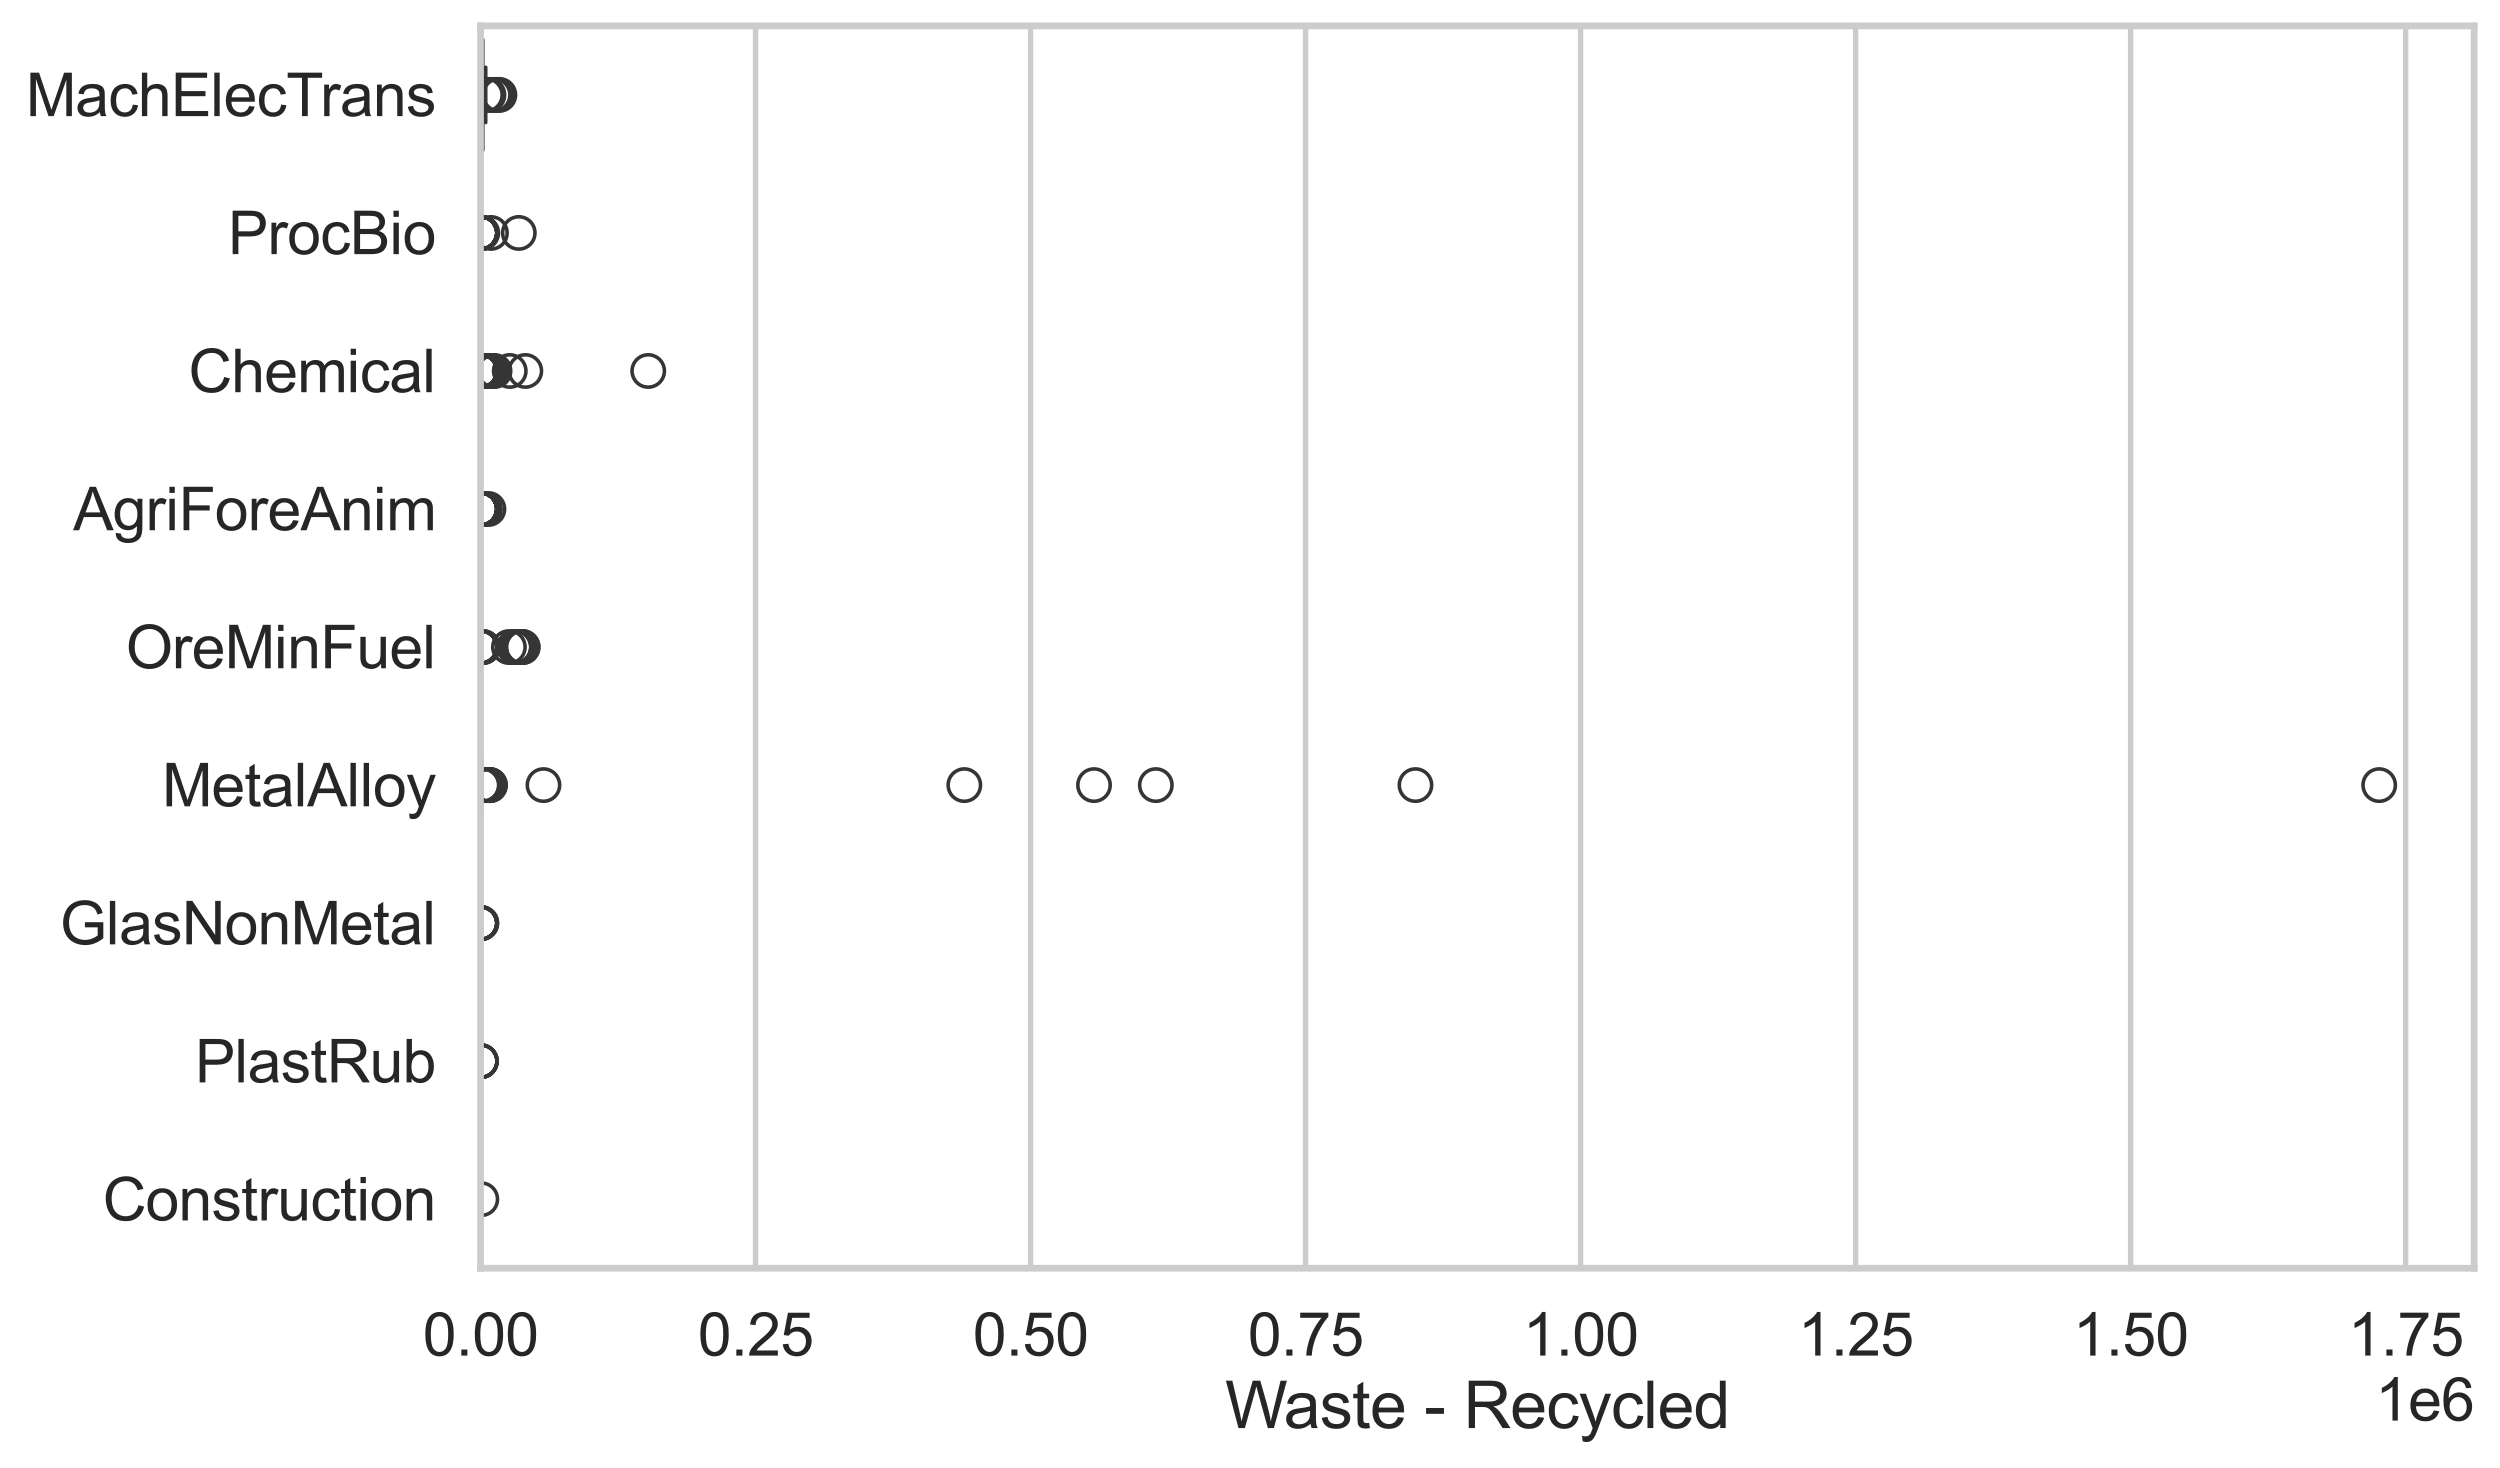 <?xml version="1.0" encoding="utf-8" standalone="no"?>
<!DOCTYPE svg PUBLIC "-//W3C//DTD SVG 1.1//EN"
  "http://www.w3.org/Graphics/SVG/1.1/DTD/svg11.dtd">
<svg xmlns:xlink="http://www.w3.org/1999/xlink" width="695.577pt" height="408.322pt" viewBox="0 0 695.577 408.322" xmlns="http://www.w3.org/2000/svg" version="1.1">
 <defs>
  <style type="text/css">*{stroke-linejoin: round; stroke-linecap: butt}</style>
 </defs>
 <g id="figure_1">
  <g id="patch_1">
   <path d="M 0 408.322 
L 695.577 408.322 
L 695.577 0 
L 0 0 
z
" style="fill: #ffffff"/>
  </g>
  <g id="axes_1">
   <g id="patch_2">
    <path d="M 133.697 352.86 
L 688.377 352.86 
L 688.377 7.2 
L 133.697 7.2 
z
" style="fill: #ffffff"/>
   </g>
   <g id="matplotlib.axis_1">
    <g id="xtick_1">
     <g id="line2d_1">
      <path d="M 133.697 352.86 
L 133.697 7.2 
" clip-path="url(#ped3e53628a)" style="fill: none; stroke: #cccccc; stroke-width: 1.5; stroke-linecap: round"/>
     </g>
     <g id="text_1">
      <!-- 0.00 -->
      <g style="fill: #262626" transform="translate(117.642 377.17) scale(0.165 -0.165)">
       <defs>
        <path id="ArialMT-30" d="M 266 2259 
Q 266 3072 433 3567 
Q 600 4063 929 4331 
Q 1259 4600 1759 4600 
Q 2128 4600 2406 4451 
Q 2684 4303 2865 4023 
Q 3047 3744 3150 3342 
Q 3253 2941 3253 2259 
Q 3253 1453 3087 958 
Q 2922 463 2592 192 
Q 2263 -78 1759 -78 
Q 1097 -78 719 397 
Q 266 969 266 2259 
z
M 844 2259 
Q 844 1131 1108 757 
Q 1372 384 1759 384 
Q 2147 384 2411 759 
Q 2675 1134 2675 2259 
Q 2675 3391 2411 3762 
Q 2147 4134 1753 4134 
Q 1366 4134 1134 3806 
Q 844 3388 844 2259 
z
" transform="scale(0.016)"/>
        <path id="ArialMT-2e" d="M 581 0 
L 581 641 
L 1222 641 
L 1222 0 
L 581 0 
z
" transform="scale(0.016)"/>
       </defs>
       <use xlink:href="#ArialMT-30"/>
       <use xlink:href="#ArialMT-2e" transform="translate(55.615 0)"/>
       <use xlink:href="#ArialMT-30" transform="translate(83.398 0)"/>
       <use xlink:href="#ArialMT-30" transform="translate(139.014 0)"/>
      </g>
     </g>
    </g>
    <g id="xtick_2">
     <g id="line2d_2">
      <path d="M 210.215 352.86 
L 210.215 7.2 
" clip-path="url(#ped3e53628a)" style="fill: none; stroke: #cccccc; stroke-width: 1.5; stroke-linecap: round"/>
     </g>
     <g id="text_2">
      <!-- 0.25 -->
      <g style="fill: #262626" transform="translate(194.16 377.17) scale(0.165 -0.165)">
       <defs>
        <path id="ArialMT-32" d="M 3222 541 
L 3222 0 
L 194 0 
Q 188 203 259 391 
Q 375 700 629 1000 
Q 884 1300 1366 1694 
Q 2113 2306 2375 2664 
Q 2638 3022 2638 3341 
Q 2638 3675 2398 3904 
Q 2159 4134 1775 4134 
Q 1369 4134 1125 3890 
Q 881 3647 878 3216 
L 300 3275 
Q 359 3922 746 4261 
Q 1134 4600 1788 4600 
Q 2447 4600 2831 4234 
Q 3216 3869 3216 3328 
Q 3216 3053 3103 2787 
Q 2991 2522 2730 2228 
Q 2469 1934 1863 1422 
Q 1356 997 1212 845 
Q 1069 694 975 541 
L 3222 541 
z
" transform="scale(0.016)"/>
        <path id="ArialMT-35" d="M 266 1200 
L 856 1250 
Q 922 819 1161 601 
Q 1400 384 1738 384 
Q 2144 384 2425 690 
Q 2706 997 2706 1503 
Q 2706 1984 2436 2262 
Q 2166 2541 1728 2541 
Q 1456 2541 1237 2417 
Q 1019 2294 894 2097 
L 366 2166 
L 809 4519 
L 3088 4519 
L 3088 3981 
L 1259 3981 
L 1013 2750 
Q 1425 3038 1878 3038 
Q 2478 3038 2890 2622 
Q 3303 2206 3303 1553 
Q 3303 931 2941 478 
Q 2500 -78 1738 -78 
Q 1113 -78 717 272 
Q 322 622 266 1200 
z
" transform="scale(0.016)"/>
       </defs>
       <use xlink:href="#ArialMT-30"/>
       <use xlink:href="#ArialMT-2e" transform="translate(55.615 0)"/>
       <use xlink:href="#ArialMT-32" transform="translate(83.398 0)"/>
       <use xlink:href="#ArialMT-35" transform="translate(139.014 0)"/>
      </g>
     </g>
    </g>
    <g id="xtick_3">
     <g id="line2d_3">
      <path d="M 286.733 352.86 
L 286.733 7.2 
" clip-path="url(#ped3e53628a)" style="fill: none; stroke: #cccccc; stroke-width: 1.5; stroke-linecap: round"/>
     </g>
     <g id="text_3">
      <!-- 0.50 -->
      <g style="fill: #262626" transform="translate(270.678 377.17) scale(0.165 -0.165)">
       <use xlink:href="#ArialMT-30"/>
       <use xlink:href="#ArialMT-2e" transform="translate(55.615 0)"/>
       <use xlink:href="#ArialMT-35" transform="translate(83.398 0)"/>
       <use xlink:href="#ArialMT-30" transform="translate(139.014 0)"/>
      </g>
     </g>
    </g>
    <g id="xtick_4">
     <g id="line2d_4">
      <path d="M 363.251 352.86 
L 363.251 7.2 
" clip-path="url(#ped3e53628a)" style="fill: none; stroke: #cccccc; stroke-width: 1.5; stroke-linecap: round"/>
     </g>
     <g id="text_4">
      <!-- 0.75 -->
      <g style="fill: #262626" transform="translate(347.195 377.17) scale(0.165 -0.165)">
       <defs>
        <path id="ArialMT-37" d="M 303 3981 
L 303 4522 
L 3269 4522 
L 3269 4084 
Q 2831 3619 2401 2847 
Q 1972 2075 1738 1259 
Q 1569 684 1522 0 
L 944 0 
Q 953 541 1156 1306 
Q 1359 2072 1739 2783 
Q 2119 3494 2547 3981 
L 303 3981 
z
" transform="scale(0.016)"/>
       </defs>
       <use xlink:href="#ArialMT-30"/>
       <use xlink:href="#ArialMT-2e" transform="translate(55.615 0)"/>
       <use xlink:href="#ArialMT-37" transform="translate(83.398 0)"/>
       <use xlink:href="#ArialMT-35" transform="translate(139.014 0)"/>
      </g>
     </g>
    </g>
    <g id="xtick_5">
     <g id="line2d_5">
      <path d="M 439.769 352.86 
L 439.769 7.2 
" clip-path="url(#ped3e53628a)" style="fill: none; stroke: #cccccc; stroke-width: 1.5; stroke-linecap: round"/>
     </g>
     <g id="text_5">
      <!-- 1.00 -->
      <g style="fill: #262626" transform="translate(423.713 377.17) scale(0.165 -0.165)">
       <defs>
        <path id="ArialMT-31" d="M 2384 0 
L 1822 0 
L 1822 3584 
Q 1619 3391 1289 3197 
Q 959 3003 697 2906 
L 697 3450 
Q 1169 3672 1522 3987 
Q 1875 4303 2022 4600 
L 2384 4600 
L 2384 0 
z
" transform="scale(0.016)"/>
       </defs>
       <use xlink:href="#ArialMT-31"/>
       <use xlink:href="#ArialMT-2e" transform="translate(55.615 0)"/>
       <use xlink:href="#ArialMT-30" transform="translate(83.398 0)"/>
       <use xlink:href="#ArialMT-30" transform="translate(139.014 0)"/>
      </g>
     </g>
    </g>
    <g id="xtick_6">
     <g id="line2d_6">
      <path d="M 516.287 352.86 
L 516.287 7.2 
" clip-path="url(#ped3e53628a)" style="fill: none; stroke: #cccccc; stroke-width: 1.5; stroke-linecap: round"/>
     </g>
     <g id="text_6">
      <!-- 1.25 -->
      <g style="fill: #262626" transform="translate(500.231 377.17) scale(0.165 -0.165)">
       <use xlink:href="#ArialMT-31"/>
       <use xlink:href="#ArialMT-2e" transform="translate(55.615 0)"/>
       <use xlink:href="#ArialMT-32" transform="translate(83.398 0)"/>
       <use xlink:href="#ArialMT-35" transform="translate(139.014 0)"/>
      </g>
     </g>
    </g>
    <g id="xtick_7">
     <g id="line2d_7">
      <path d="M 592.804 352.86 
L 592.804 7.2 
" clip-path="url(#ped3e53628a)" style="fill: none; stroke: #cccccc; stroke-width: 1.5; stroke-linecap: round"/>
     </g>
     <g id="text_7">
      <!-- 1.50 -->
      <g style="fill: #262626" transform="translate(576.749 377.17) scale(0.165 -0.165)">
       <use xlink:href="#ArialMT-31"/>
       <use xlink:href="#ArialMT-2e" transform="translate(55.615 0)"/>
       <use xlink:href="#ArialMT-35" transform="translate(83.398 0)"/>
       <use xlink:href="#ArialMT-30" transform="translate(139.014 0)"/>
      </g>
     </g>
    </g>
    <g id="xtick_8">
     <g id="line2d_8">
      <path d="M 669.322 352.86 
L 669.322 7.2 
" clip-path="url(#ped3e53628a)" style="fill: none; stroke: #cccccc; stroke-width: 1.5; stroke-linecap: round"/>
     </g>
     <g id="text_8">
      <!-- 1.75 -->
      <g style="fill: #262626" transform="translate(653.267 377.17) scale(0.165 -0.165)">
       <use xlink:href="#ArialMT-31"/>
       <use xlink:href="#ArialMT-2e" transform="translate(55.615 0)"/>
       <use xlink:href="#ArialMT-37" transform="translate(83.398 0)"/>
       <use xlink:href="#ArialMT-35" transform="translate(139.014 0)"/>
      </g>
     </g>
    </g>
    <g id="text_9">
     <!-- Waste - Recycled -->
     <g style="fill: #262626" transform="translate(340.858 397.334) scale(0.18 -0.18)">
      <defs>
       <path id="ArialMT-57" d="M 1294 0 
L 78 4581 
L 700 4581 
L 1397 1578 
Q 1509 1106 1591 641 
Q 1766 1375 1797 1488 
L 2669 4581 
L 3400 4581 
L 4056 2263 
Q 4303 1400 4413 641 
Q 4500 1075 4641 1638 
L 5359 4581 
L 5969 4581 
L 4713 0 
L 4128 0 
L 3163 3491 
Q 3041 3928 3019 4028 
Q 2947 3713 2884 3491 
L 1913 0 
L 1294 0 
z
" transform="scale(0.016)"/>
       <path id="ArialMT-61" d="M 2588 409 
Q 2275 144 1986 34 
Q 1697 -75 1366 -75 
Q 819 -75 525 192 
Q 231 459 231 875 
Q 231 1119 342 1320 
Q 453 1522 633 1644 
Q 813 1766 1038 1828 
Q 1203 1872 1538 1913 
Q 2219 1994 2541 2106 
Q 2544 2222 2544 2253 
Q 2544 2597 2384 2738 
Q 2169 2928 1744 2928 
Q 1347 2928 1158 2789 
Q 969 2650 878 2297 
L 328 2372 
Q 403 2725 575 2942 
Q 747 3159 1072 3276 
Q 1397 3394 1825 3394 
Q 2250 3394 2515 3294 
Q 2781 3194 2906 3042 
Q 3031 2891 3081 2659 
Q 3109 2516 3109 2141 
L 3109 1391 
Q 3109 606 3145 398 
Q 3181 191 3288 0 
L 2700 0 
Q 2613 175 2588 409 
z
M 2541 1666 
Q 2234 1541 1622 1453 
Q 1275 1403 1131 1340 
Q 988 1278 909 1158 
Q 831 1038 831 891 
Q 831 666 1001 516 
Q 1172 366 1500 366 
Q 1825 366 2078 508 
Q 2331 650 2450 897 
Q 2541 1088 2541 1459 
L 2541 1666 
z
" transform="scale(0.016)"/>
       <path id="ArialMT-73" d="M 197 991 
L 753 1078 
Q 800 744 1014 566 
Q 1228 388 1613 388 
Q 2000 388 2187 545 
Q 2375 703 2375 916 
Q 2375 1106 2209 1216 
Q 2094 1291 1634 1406 
Q 1016 1563 777 1677 
Q 538 1791 414 1992 
Q 291 2194 291 2438 
Q 291 2659 392 2848 
Q 494 3038 669 3163 
Q 800 3259 1026 3326 
Q 1253 3394 1513 3394 
Q 1903 3394 2198 3281 
Q 2494 3169 2634 2976 
Q 2775 2784 2828 2463 
L 2278 2388 
Q 2241 2644 2061 2787 
Q 1881 2931 1553 2931 
Q 1166 2931 1000 2803 
Q 834 2675 834 2503 
Q 834 2394 903 2306 
Q 972 2216 1119 2156 
Q 1203 2125 1616 2013 
Q 2213 1853 2448 1751 
Q 2684 1650 2818 1456 
Q 2953 1263 2953 975 
Q 2953 694 2789 445 
Q 2625 197 2315 61 
Q 2006 -75 1616 -75 
Q 969 -75 630 194 
Q 291 463 197 991 
z
" transform="scale(0.016)"/>
       <path id="ArialMT-74" d="M 1650 503 
L 1731 6 
Q 1494 -44 1306 -44 
Q 1000 -44 831 53 
Q 663 150 594 308 
Q 525 466 525 972 
L 525 2881 
L 113 2881 
L 113 3319 
L 525 3319 
L 525 4141 
L 1084 4478 
L 1084 3319 
L 1650 3319 
L 1650 2881 
L 1084 2881 
L 1084 941 
Q 1084 700 1114 631 
Q 1144 563 1211 522 
Q 1278 481 1403 481 
Q 1497 481 1650 503 
z
" transform="scale(0.016)"/>
       <path id="ArialMT-65" d="M 2694 1069 
L 3275 997 
Q 3138 488 2766 206 
Q 2394 -75 1816 -75 
Q 1088 -75 661 373 
Q 234 822 234 1631 
Q 234 2469 665 2931 
Q 1097 3394 1784 3394 
Q 2450 3394 2872 2941 
Q 3294 2488 3294 1666 
Q 3294 1616 3291 1516 
L 816 1516 
Q 847 969 1125 678 
Q 1403 388 1819 388 
Q 2128 388 2347 550 
Q 2566 713 2694 1069 
z
M 847 1978 
L 2700 1978 
Q 2663 2397 2488 2606 
Q 2219 2931 1791 2931 
Q 1403 2931 1139 2672 
Q 875 2413 847 1978 
z
" transform="scale(0.016)"/>
       <path id="ArialMT-20" transform="scale(0.016)"/>
       <path id="ArialMT-2d" d="M 203 1375 
L 203 1941 
L 1931 1941 
L 1931 1375 
L 203 1375 
z
" transform="scale(0.016)"/>
       <path id="ArialMT-52" d="M 503 0 
L 503 4581 
L 2534 4581 
Q 3147 4581 3465 4457 
Q 3784 4334 3975 4021 
Q 4166 3709 4166 3331 
Q 4166 2844 3850 2509 
Q 3534 2175 2875 2084 
Q 3116 1969 3241 1856 
Q 3506 1613 3744 1247 
L 4541 0 
L 3778 0 
L 3172 953 
Q 2906 1366 2734 1584 
Q 2563 1803 2427 1890 
Q 2291 1978 2150 2013 
Q 2047 2034 1813 2034 
L 1109 2034 
L 1109 0 
L 503 0 
z
M 1109 2559 
L 2413 2559 
Q 2828 2559 3062 2645 
Q 3297 2731 3419 2920 
Q 3541 3109 3541 3331 
Q 3541 3656 3305 3865 
Q 3069 4075 2559 4075 
L 1109 4075 
L 1109 2559 
z
" transform="scale(0.016)"/>
       <path id="ArialMT-63" d="M 2588 1216 
L 3141 1144 
Q 3050 572 2676 248 
Q 2303 -75 1759 -75 
Q 1078 -75 664 370 
Q 250 816 250 1647 
Q 250 2184 428 2587 
Q 606 2991 970 3192 
Q 1334 3394 1763 3394 
Q 2303 3394 2647 3120 
Q 2991 2847 3088 2344 
L 2541 2259 
Q 2463 2594 2264 2762 
Q 2066 2931 1784 2931 
Q 1359 2931 1093 2626 
Q 828 2322 828 1663 
Q 828 994 1084 691 
Q 1341 388 1753 388 
Q 2084 388 2306 591 
Q 2528 794 2588 1216 
z
" transform="scale(0.016)"/>
       <path id="ArialMT-79" d="M 397 -1278 
L 334 -750 
Q 519 -800 656 -800 
Q 844 -800 956 -737 
Q 1069 -675 1141 -563 
Q 1194 -478 1313 -144 
Q 1328 -97 1363 -6 
L 103 3319 
L 709 3319 
L 1400 1397 
Q 1534 1031 1641 628 
Q 1738 1016 1872 1384 
L 2581 3319 
L 3144 3319 
L 1881 -56 
Q 1678 -603 1566 -809 
Q 1416 -1088 1222 -1217 
Q 1028 -1347 759 -1347 
Q 597 -1347 397 -1278 
z
" transform="scale(0.016)"/>
       <path id="ArialMT-6c" d="M 409 0 
L 409 4581 
L 972 4581 
L 972 0 
L 409 0 
z
" transform="scale(0.016)"/>
       <path id="ArialMT-64" d="M 2575 0 
L 2575 419 
Q 2259 -75 1647 -75 
Q 1250 -75 917 144 
Q 584 363 401 755 
Q 219 1147 219 1656 
Q 219 2153 384 2558 
Q 550 2963 881 3178 
Q 1213 3394 1622 3394 
Q 1922 3394 2156 3267 
Q 2391 3141 2538 2938 
L 2538 4581 
L 3097 4581 
L 3097 0 
L 2575 0 
z
M 797 1656 
Q 797 1019 1065 703 
Q 1334 388 1700 388 
Q 2069 388 2326 689 
Q 2584 991 2584 1609 
Q 2584 2291 2321 2609 
Q 2059 2928 1675 2928 
Q 1300 2928 1048 2622 
Q 797 2316 797 1656 
z
" transform="scale(0.016)"/>
      </defs>
      <use xlink:href="#ArialMT-57"/>
      <use xlink:href="#ArialMT-61" transform="translate(90.635 0)"/>
      <use xlink:href="#ArialMT-73" transform="translate(146.25 0)"/>
      <use xlink:href="#ArialMT-74" transform="translate(196.25 0)"/>
      <use xlink:href="#ArialMT-65" transform="translate(224.033 0)"/>
      <use xlink:href="#ArialMT-20" transform="translate(279.648 0)"/>
      <use xlink:href="#ArialMT-2d" transform="translate(307.432 0)"/>
      <use xlink:href="#ArialMT-20" transform="translate(340.732 0)"/>
      <use xlink:href="#ArialMT-52" transform="translate(368.516 0)"/>
      <use xlink:href="#ArialMT-65" transform="translate(440.732 0)"/>
      <use xlink:href="#ArialMT-63" transform="translate(496.348 0)"/>
      <use xlink:href="#ArialMT-79" transform="translate(546.348 0)"/>
      <use xlink:href="#ArialMT-63" transform="translate(596.348 0)"/>
      <use xlink:href="#ArialMT-6c" transform="translate(646.348 0)"/>
      <use xlink:href="#ArialMT-65" transform="translate(668.564 0)"/>
      <use xlink:href="#ArialMT-64" transform="translate(724.18 0)"/>
     </g>
    </g>
    <g id="text_10">
     <!-- 1e6 -->
     <g style="fill: #262626" transform="translate(660.85 395.26) scale(0.165 -0.165)">
      <defs>
       <path id="ArialMT-36" d="M 3184 3459 
L 2625 3416 
Q 2550 3747 2413 3897 
Q 2184 4138 1850 4138 
Q 1581 4138 1378 3988 
Q 1113 3794 959 3422 
Q 806 3050 800 2363 
Q 1003 2672 1297 2822 
Q 1591 2972 1913 2972 
Q 2475 2972 2870 2558 
Q 3266 2144 3266 1488 
Q 3266 1056 3080 686 
Q 2894 316 2569 119 
Q 2244 -78 1831 -78 
Q 1128 -78 684 439 
Q 241 956 241 2144 
Q 241 3472 731 4075 
Q 1159 4600 1884 4600 
Q 2425 4600 2770 4297 
Q 3116 3994 3184 3459 
z
M 888 1484 
Q 888 1194 1011 928 
Q 1134 663 1356 523 
Q 1578 384 1822 384 
Q 2178 384 2434 671 
Q 2691 959 2691 1453 
Q 2691 1928 2437 2201 
Q 2184 2475 1800 2475 
Q 1419 2475 1153 2201 
Q 888 1928 888 1484 
z
" transform="scale(0.016)"/>
      </defs>
      <use xlink:href="#ArialMT-31"/>
      <use xlink:href="#ArialMT-65" transform="translate(55.615 0)"/>
      <use xlink:href="#ArialMT-36" transform="translate(111.23 0)"/>
     </g>
    </g>
   </g>
   <g id="matplotlib.axis_2">
    <g id="ytick_1">
     <g id="text_11">
      <!-- MachElecTrans -->
      <g style="fill: #262626" transform="translate(7.2 32.309) scale(0.165 -0.165)">
       <defs>
        <path id="ArialMT-4d" d="M 475 0 
L 475 4581 
L 1388 4581 
L 2472 1338 
Q 2622 884 2691 659 
Q 2769 909 2934 1394 
L 4031 4581 
L 4847 4581 
L 4847 0 
L 4263 0 
L 4263 3834 
L 2931 0 
L 2384 0 
L 1059 3900 
L 1059 0 
L 475 0 
z
" transform="scale(0.016)"/>
        <path id="ArialMT-68" d="M 422 0 
L 422 4581 
L 984 4581 
L 984 2938 
Q 1378 3394 1978 3394 
Q 2347 3394 2619 3248 
Q 2891 3103 3008 2847 
Q 3125 2591 3125 2103 
L 3125 0 
L 2563 0 
L 2563 2103 
Q 2563 2525 2380 2717 
Q 2197 2909 1863 2909 
Q 1613 2909 1392 2779 
Q 1172 2650 1078 2428 
Q 984 2206 984 1816 
L 984 0 
L 422 0 
z
" transform="scale(0.016)"/>
        <path id="ArialMT-45" d="M 506 0 
L 506 4581 
L 3819 4581 
L 3819 4041 
L 1113 4041 
L 1113 2638 
L 3647 2638 
L 3647 2100 
L 1113 2100 
L 1113 541 
L 3925 541 
L 3925 0 
L 506 0 
z
" transform="scale(0.016)"/>
        <path id="ArialMT-54" d="M 1659 0 
L 1659 4041 
L 150 4041 
L 150 4581 
L 3781 4581 
L 3781 4041 
L 2266 4041 
L 2266 0 
L 1659 0 
z
" transform="scale(0.016)"/>
        <path id="ArialMT-72" d="M 416 0 
L 416 3319 
L 922 3319 
L 922 2816 
Q 1116 3169 1280 3281 
Q 1444 3394 1641 3394 
Q 1925 3394 2219 3213 
L 2025 2691 
Q 1819 2813 1613 2813 
Q 1428 2813 1281 2702 
Q 1134 2591 1072 2394 
Q 978 2094 978 1738 
L 978 0 
L 416 0 
z
" transform="scale(0.016)"/>
        <path id="ArialMT-6e" d="M 422 0 
L 422 3319 
L 928 3319 
L 928 2847 
Q 1294 3394 1984 3394 
Q 2284 3394 2536 3286 
Q 2788 3178 2913 3003 
Q 3038 2828 3088 2588 
Q 3119 2431 3119 2041 
L 3119 0 
L 2556 0 
L 2556 2019 
Q 2556 2363 2490 2533 
Q 2425 2703 2258 2804 
Q 2091 2906 1866 2906 
Q 1506 2906 1245 2678 
Q 984 2450 984 1813 
L 984 0 
L 422 0 
z
" transform="scale(0.016)"/>
       </defs>
       <use xlink:href="#ArialMT-4d"/>
       <use xlink:href="#ArialMT-61" transform="translate(83.301 0)"/>
       <use xlink:href="#ArialMT-63" transform="translate(138.916 0)"/>
       <use xlink:href="#ArialMT-68" transform="translate(188.916 0)"/>
       <use xlink:href="#ArialMT-45" transform="translate(244.531 0)"/>
       <use xlink:href="#ArialMT-6c" transform="translate(311.23 0)"/>
       <use xlink:href="#ArialMT-65" transform="translate(333.447 0)"/>
       <use xlink:href="#ArialMT-63" transform="translate(389.062 0)"/>
       <use xlink:href="#ArialMT-54" transform="translate(439.062 0)"/>
       <use xlink:href="#ArialMT-72" transform="translate(496.396 0)"/>
       <use xlink:href="#ArialMT-61" transform="translate(529.697 0)"/>
       <use xlink:href="#ArialMT-6e" transform="translate(585.312 0)"/>
       <use xlink:href="#ArialMT-73" transform="translate(640.928 0)"/>
      </g>
     </g>
    </g>
    <g id="ytick_2">
     <g id="text_12">
      <!-- ProcBio -->
      <g style="fill: #262626" transform="translate(63.424 70.715) scale(0.165 -0.165)">
       <defs>
        <path id="ArialMT-50" d="M 494 0 
L 494 4581 
L 2222 4581 
Q 2678 4581 2919 4538 
Q 3256 4481 3484 4323 
Q 3713 4166 3852 3881 
Q 3991 3597 3991 3256 
Q 3991 2672 3619 2267 
Q 3247 1863 2275 1863 
L 1100 1863 
L 1100 0 
L 494 0 
z
M 1100 2403 
L 2284 2403 
Q 2872 2403 3119 2622 
Q 3366 2841 3366 3238 
Q 3366 3525 3220 3729 
Q 3075 3934 2838 4000 
Q 2684 4041 2272 4041 
L 1100 4041 
L 1100 2403 
z
" transform="scale(0.016)"/>
        <path id="ArialMT-6f" d="M 213 1659 
Q 213 2581 725 3025 
Q 1153 3394 1769 3394 
Q 2453 3394 2887 2945 
Q 3322 2497 3322 1706 
Q 3322 1066 3130 698 
Q 2938 331 2570 128 
Q 2203 -75 1769 -75 
Q 1072 -75 642 372 
Q 213 819 213 1659 
z
M 791 1659 
Q 791 1022 1069 705 
Q 1347 388 1769 388 
Q 2188 388 2466 706 
Q 2744 1025 2744 1678 
Q 2744 2294 2464 2611 
Q 2184 2928 1769 2928 
Q 1347 2928 1069 2612 
Q 791 2297 791 1659 
z
" transform="scale(0.016)"/>
        <path id="ArialMT-42" d="M 469 0 
L 469 4581 
L 2188 4581 
Q 2713 4581 3030 4442 
Q 3347 4303 3526 4014 
Q 3706 3725 3706 3409 
Q 3706 3116 3547 2856 
Q 3388 2597 3066 2438 
Q 3481 2316 3704 2022 
Q 3928 1728 3928 1328 
Q 3928 1006 3792 729 
Q 3656 453 3456 303 
Q 3256 153 2954 76 
Q 2653 0 2216 0 
L 469 0 
z
M 1075 2656 
L 2066 2656 
Q 2469 2656 2644 2709 
Q 2875 2778 2992 2937 
Q 3109 3097 3109 3338 
Q 3109 3566 3000 3739 
Q 2891 3913 2687 3977 
Q 2484 4041 1991 4041 
L 1075 4041 
L 1075 2656 
z
M 1075 541 
L 2216 541 
Q 2509 541 2628 563 
Q 2838 600 2978 687 
Q 3119 775 3209 942 
Q 3300 1109 3300 1328 
Q 3300 1584 3169 1773 
Q 3038 1963 2805 2039 
Q 2572 2116 2134 2116 
L 1075 2116 
L 1075 541 
z
" transform="scale(0.016)"/>
        <path id="ArialMT-69" d="M 425 3934 
L 425 4581 
L 988 4581 
L 988 3934 
L 425 3934 
z
M 425 0 
L 425 3319 
L 988 3319 
L 988 0 
L 425 0 
z
" transform="scale(0.016)"/>
       </defs>
       <use xlink:href="#ArialMT-50"/>
       <use xlink:href="#ArialMT-72" transform="translate(66.699 0)"/>
       <use xlink:href="#ArialMT-6f" transform="translate(100 0)"/>
       <use xlink:href="#ArialMT-63" transform="translate(155.615 0)"/>
       <use xlink:href="#ArialMT-42" transform="translate(205.615 0)"/>
       <use xlink:href="#ArialMT-69" transform="translate(272.314 0)"/>
       <use xlink:href="#ArialMT-6f" transform="translate(294.531 0)"/>
      </g>
     </g>
    </g>
    <g id="ytick_3">
     <g id="text_13">
      <!-- Chemical -->
      <g style="fill: #262626" transform="translate(52.428 109.122) scale(0.165 -0.165)">
       <defs>
        <path id="ArialMT-43" d="M 3763 1606 
L 4369 1453 
Q 4178 706 3683 314 
Q 3188 -78 2472 -78 
Q 1731 -78 1267 223 
Q 803 525 561 1097 
Q 319 1669 319 2325 
Q 319 3041 592 3573 
Q 866 4106 1370 4382 
Q 1875 4659 2481 4659 
Q 3169 4659 3637 4309 
Q 4106 3959 4291 3325 
L 3694 3184 
Q 3534 3684 3231 3912 
Q 2928 4141 2469 4141 
Q 1941 4141 1586 3887 
Q 1231 3634 1087 3207 
Q 944 2781 944 2328 
Q 944 1744 1114 1308 
Q 1284 872 1643 656 
Q 2003 441 2422 441 
Q 2931 441 3284 734 
Q 3638 1028 3763 1606 
z
" transform="scale(0.016)"/>
        <path id="ArialMT-6d" d="M 422 0 
L 422 3319 
L 925 3319 
L 925 2853 
Q 1081 3097 1340 3245 
Q 1600 3394 1931 3394 
Q 2300 3394 2536 3241 
Q 2772 3088 2869 2813 
Q 3263 3394 3894 3394 
Q 4388 3394 4653 3120 
Q 4919 2847 4919 2278 
L 4919 0 
L 4359 0 
L 4359 2091 
Q 4359 2428 4304 2576 
Q 4250 2725 4106 2815 
Q 3963 2906 3769 2906 
Q 3419 2906 3187 2673 
Q 2956 2441 2956 1928 
L 2956 0 
L 2394 0 
L 2394 2156 
Q 2394 2531 2256 2718 
Q 2119 2906 1806 2906 
Q 1569 2906 1367 2781 
Q 1166 2656 1075 2415 
Q 984 2175 984 1722 
L 984 0 
L 422 0 
z
" transform="scale(0.016)"/>
       </defs>
       <use xlink:href="#ArialMT-43"/>
       <use xlink:href="#ArialMT-68" transform="translate(72.217 0)"/>
       <use xlink:href="#ArialMT-65" transform="translate(127.832 0)"/>
       <use xlink:href="#ArialMT-6d" transform="translate(183.447 0)"/>
       <use xlink:href="#ArialMT-69" transform="translate(266.748 0)"/>
       <use xlink:href="#ArialMT-63" transform="translate(288.965 0)"/>
       <use xlink:href="#ArialMT-61" transform="translate(338.965 0)"/>
       <use xlink:href="#ArialMT-6c" transform="translate(394.58 0)"/>
      </g>
     </g>
    </g>
    <g id="ytick_4">
     <g id="text_14">
      <!-- AgriForeAnim -->
      <g style="fill: #262626" transform="translate(20.341 147.529) scale(0.165 -0.165)">
       <defs>
        <path id="ArialMT-41" d="M -9 0 
L 1750 4581 
L 2403 4581 
L 4278 0 
L 3588 0 
L 3053 1388 
L 1138 1388 
L 634 0 
L -9 0 
z
M 1313 1881 
L 2866 1881 
L 2388 3150 
Q 2169 3728 2063 4100 
Q 1975 3659 1816 3225 
L 1313 1881 
z
" transform="scale(0.016)"/>
        <path id="ArialMT-67" d="M 319 -275 
L 866 -356 
Q 900 -609 1056 -725 
Q 1266 -881 1628 -881 
Q 2019 -881 2231 -725 
Q 2444 -569 2519 -288 
Q 2563 -116 2559 434 
Q 2191 0 1641 0 
Q 956 0 581 494 
Q 206 988 206 1678 
Q 206 2153 378 2554 
Q 550 2956 876 3175 
Q 1203 3394 1644 3394 
Q 2231 3394 2613 2919 
L 2613 3319 
L 3131 3319 
L 3131 450 
Q 3131 -325 2973 -648 
Q 2816 -972 2473 -1159 
Q 2131 -1347 1631 -1347 
Q 1038 -1347 672 -1080 
Q 306 -813 319 -275 
z
M 784 1719 
Q 784 1066 1043 766 
Q 1303 466 1694 466 
Q 2081 466 2343 764 
Q 2606 1063 2606 1700 
Q 2606 2309 2336 2618 
Q 2066 2928 1684 2928 
Q 1309 2928 1046 2623 
Q 784 2319 784 1719 
z
" transform="scale(0.016)"/>
        <path id="ArialMT-46" d="M 525 0 
L 525 4581 
L 3616 4581 
L 3616 4041 
L 1131 4041 
L 1131 2622 
L 3281 2622 
L 3281 2081 
L 1131 2081 
L 1131 0 
L 525 0 
z
" transform="scale(0.016)"/>
       </defs>
       <use xlink:href="#ArialMT-41"/>
       <use xlink:href="#ArialMT-67" transform="translate(66.699 0)"/>
       <use xlink:href="#ArialMT-72" transform="translate(122.314 0)"/>
       <use xlink:href="#ArialMT-69" transform="translate(155.615 0)"/>
       <use xlink:href="#ArialMT-46" transform="translate(177.832 0)"/>
       <use xlink:href="#ArialMT-6f" transform="translate(238.916 0)"/>
       <use xlink:href="#ArialMT-72" transform="translate(294.531 0)"/>
       <use xlink:href="#ArialMT-65" transform="translate(327.832 0)"/>
       <use xlink:href="#ArialMT-41" transform="translate(383.447 0)"/>
       <use xlink:href="#ArialMT-6e" transform="translate(450.146 0)"/>
       <use xlink:href="#ArialMT-69" transform="translate(505.762 0)"/>
       <use xlink:href="#ArialMT-6d" transform="translate(527.979 0)"/>
      </g>
     </g>
    </g>
    <g id="ytick_5">
     <g id="text_15">
      <!-- OreMinFuel -->
      <g style="fill: #262626" transform="translate(35.013 185.935) scale(0.165 -0.165)">
       <defs>
        <path id="ArialMT-4f" d="M 309 2231 
Q 309 3372 921 4017 
Q 1534 4663 2503 4663 
Q 3138 4663 3647 4359 
Q 4156 4056 4423 3514 
Q 4691 2972 4691 2284 
Q 4691 1588 4409 1038 
Q 4128 488 3612 205 
Q 3097 -78 2500 -78 
Q 1853 -78 1343 234 
Q 834 547 571 1087 
Q 309 1628 309 2231 
z
M 934 2222 
Q 934 1394 1379 917 
Q 1825 441 2497 441 
Q 3181 441 3623 922 
Q 4066 1403 4066 2288 
Q 4066 2847 3877 3264 
Q 3688 3681 3323 3911 
Q 2959 4141 2506 4141 
Q 1863 4141 1398 3698 
Q 934 3256 934 2222 
z
" transform="scale(0.016)"/>
        <path id="ArialMT-75" d="M 2597 0 
L 2597 488 
Q 2209 -75 1544 -75 
Q 1250 -75 995 37 
Q 741 150 617 320 
Q 494 491 444 738 
Q 409 903 409 1263 
L 409 3319 
L 972 3319 
L 972 1478 
Q 972 1038 1006 884 
Q 1059 663 1231 536 
Q 1403 409 1656 409 
Q 1909 409 2131 539 
Q 2353 669 2445 892 
Q 2538 1116 2538 1541 
L 2538 3319 
L 3100 3319 
L 3100 0 
L 2597 0 
z
" transform="scale(0.016)"/>
       </defs>
       <use xlink:href="#ArialMT-4f"/>
       <use xlink:href="#ArialMT-72" transform="translate(77.783 0)"/>
       <use xlink:href="#ArialMT-65" transform="translate(111.084 0)"/>
       <use xlink:href="#ArialMT-4d" transform="translate(166.699 0)"/>
       <use xlink:href="#ArialMT-69" transform="translate(250 0)"/>
       <use xlink:href="#ArialMT-6e" transform="translate(272.217 0)"/>
       <use xlink:href="#ArialMT-46" transform="translate(327.832 0)"/>
       <use xlink:href="#ArialMT-75" transform="translate(388.916 0)"/>
       <use xlink:href="#ArialMT-65" transform="translate(444.531 0)"/>
       <use xlink:href="#ArialMT-6c" transform="translate(500.146 0)"/>
      </g>
     </g>
    </g>
    <g id="ytick_6">
     <g id="text_16">
      <!-- MetalAlloy -->
      <g style="fill: #262626" transform="translate(45.088 224.342) scale(0.165 -0.165)">
       <use xlink:href="#ArialMT-4d"/>
       <use xlink:href="#ArialMT-65" transform="translate(83.301 0)"/>
       <use xlink:href="#ArialMT-74" transform="translate(138.916 0)"/>
       <use xlink:href="#ArialMT-61" transform="translate(166.699 0)"/>
       <use xlink:href="#ArialMT-6c" transform="translate(222.314 0)"/>
       <use xlink:href="#ArialMT-41" transform="translate(244.531 0)"/>
       <use xlink:href="#ArialMT-6c" transform="translate(311.23 0)"/>
       <use xlink:href="#ArialMT-6c" transform="translate(333.447 0)"/>
       <use xlink:href="#ArialMT-6f" transform="translate(355.664 0)"/>
       <use xlink:href="#ArialMT-79" transform="translate(411.279 0)"/>
      </g>
     </g>
    </g>
    <g id="ytick_7">
     <g id="text_17">
      <!-- GlasNonMetal -->
      <g style="fill: #262626" transform="translate(16.659 262.749) scale(0.165 -0.165)">
       <defs>
        <path id="ArialMT-47" d="M 2638 1797 
L 2638 2334 
L 4578 2338 
L 4578 638 
Q 4131 281 3656 101 
Q 3181 -78 2681 -78 
Q 2006 -78 1454 211 
Q 903 500 622 1047 
Q 341 1594 341 2269 
Q 341 2938 620 3517 
Q 900 4097 1425 4378 
Q 1950 4659 2634 4659 
Q 3131 4659 3532 4498 
Q 3934 4338 4162 4050 
Q 4391 3763 4509 3300 
L 3963 3150 
Q 3859 3500 3706 3700 
Q 3553 3900 3268 4020 
Q 2984 4141 2638 4141 
Q 2222 4141 1919 4014 
Q 1616 3888 1430 3681 
Q 1244 3475 1141 3228 
Q 966 2803 966 2306 
Q 966 1694 1177 1281 
Q 1388 869 1791 669 
Q 2194 469 2647 469 
Q 3041 469 3416 620 
Q 3791 772 3984 944 
L 3984 1797 
L 2638 1797 
z
" transform="scale(0.016)"/>
        <path id="ArialMT-4e" d="M 488 0 
L 488 4581 
L 1109 4581 
L 3516 984 
L 3516 4581 
L 4097 4581 
L 4097 0 
L 3475 0 
L 1069 3600 
L 1069 0 
L 488 0 
z
" transform="scale(0.016)"/>
       </defs>
       <use xlink:href="#ArialMT-47"/>
       <use xlink:href="#ArialMT-6c" transform="translate(77.783 0)"/>
       <use xlink:href="#ArialMT-61" transform="translate(100 0)"/>
       <use xlink:href="#ArialMT-73" transform="translate(155.615 0)"/>
       <use xlink:href="#ArialMT-4e" transform="translate(205.615 0)"/>
       <use xlink:href="#ArialMT-6f" transform="translate(277.832 0)"/>
       <use xlink:href="#ArialMT-6e" transform="translate(333.447 0)"/>
       <use xlink:href="#ArialMT-4d" transform="translate(389.062 0)"/>
       <use xlink:href="#ArialMT-65" transform="translate(472.363 0)"/>
       <use xlink:href="#ArialMT-74" transform="translate(527.979 0)"/>
       <use xlink:href="#ArialMT-61" transform="translate(555.762 0)"/>
       <use xlink:href="#ArialMT-6c" transform="translate(611.377 0)"/>
      </g>
     </g>
    </g>
    <g id="ytick_8">
     <g id="text_18">
      <!-- PlastRub -->
      <g style="fill: #262626" transform="translate(54.248 301.155) scale(0.165 -0.165)">
       <defs>
        <path id="ArialMT-62" d="M 941 0 
L 419 0 
L 419 4581 
L 981 4581 
L 981 2947 
Q 1338 3394 1891 3394 
Q 2197 3394 2470 3270 
Q 2744 3147 2920 2923 
Q 3097 2700 3197 2384 
Q 3297 2069 3297 1709 
Q 3297 856 2875 390 
Q 2453 -75 1863 -75 
Q 1275 -75 941 416 
L 941 0 
z
M 934 1684 
Q 934 1088 1097 822 
Q 1363 388 1816 388 
Q 2184 388 2453 708 
Q 2722 1028 2722 1663 
Q 2722 2313 2464 2622 
Q 2206 2931 1841 2931 
Q 1472 2931 1203 2611 
Q 934 2291 934 1684 
z
" transform="scale(0.016)"/>
       </defs>
       <use xlink:href="#ArialMT-50"/>
       <use xlink:href="#ArialMT-6c" transform="translate(66.699 0)"/>
       <use xlink:href="#ArialMT-61" transform="translate(88.916 0)"/>
       <use xlink:href="#ArialMT-73" transform="translate(144.531 0)"/>
       <use xlink:href="#ArialMT-74" transform="translate(194.531 0)"/>
       <use xlink:href="#ArialMT-52" transform="translate(222.314 0)"/>
       <use xlink:href="#ArialMT-75" transform="translate(294.531 0)"/>
       <use xlink:href="#ArialMT-62" transform="translate(350.146 0)"/>
      </g>
     </g>
    </g>
    <g id="ytick_9">
     <g id="text_19">
      <!-- Construction -->
      <g style="fill: #262626" transform="translate(28.575 339.562) scale(0.165 -0.165)">
       <use xlink:href="#ArialMT-43"/>
       <use xlink:href="#ArialMT-6f" transform="translate(72.217 0)"/>
       <use xlink:href="#ArialMT-6e" transform="translate(127.832 0)"/>
       <use xlink:href="#ArialMT-73" transform="translate(183.447 0)"/>
       <use xlink:href="#ArialMT-74" transform="translate(233.447 0)"/>
       <use xlink:href="#ArialMT-72" transform="translate(261.23 0)"/>
       <use xlink:href="#ArialMT-75" transform="translate(294.531 0)"/>
       <use xlink:href="#ArialMT-63" transform="translate(350.146 0)"/>
       <use xlink:href="#ArialMT-74" transform="translate(400.146 0)"/>
       <use xlink:href="#ArialMT-69" transform="translate(427.93 0)"/>
       <use xlink:href="#ArialMT-6f" transform="translate(450.146 0)"/>
       <use xlink:href="#ArialMT-6e" transform="translate(505.762 0)"/>
      </g>
     </g>
    </g>
   </g>
   <g id="patch_3">
    <path d="M 133.75 11.041 
L 133.75 41.766 
L 134.331 41.766 
L 134.331 11.041 
L 133.75 11.041 
z
" clip-path="url(#ped3e53628a)" style="fill: #ca74db; stroke: #353535; stroke-linejoin: miter"/>
   </g>
   <g id="line2d_9">
    <path d="M 133.75 26.403 
L 133.698 26.403 
" clip-path="url(#ped3e53628a)" style="fill: none; stroke: #353535"/>
   </g>
   <g id="line2d_10">
    <path d="M 134.331 26.403 
L 135.143 26.403 
" clip-path="url(#ped3e53628a)" style="fill: none; stroke: #353535"/>
   </g>
   <g id="line2d_11">
    <path d="M 133.698 18.722 
L 133.698 34.085 
" clip-path="url(#ped3e53628a)" style="fill: none; stroke: #353535; stroke-linecap: round"/>
   </g>
   <g id="line2d_12">
    <path d="M 135.143 18.722 
L 135.143 34.085 
" clip-path="url(#ped3e53628a)" style="fill: none; stroke: #353535; stroke-linecap: round"/>
   </g>
   <g id="line2d_13">
    <defs>
     <path id="ma7310f08c0" d="M 0 4.5 
C 1.193 4.5 2.338 4.026 3.182 3.182 
C 4.026 2.338 4.5 1.193 4.5 0 
C 4.5 -1.193 4.026 -2.338 3.182 -3.182 
C 2.338 -4.026 1.193 -4.5 0 -4.5 
C -1.193 -4.5 -2.338 -4.026 -3.182 -3.182 
C -4.026 -2.338 -4.5 -1.193 -4.5 0 
C -4.5 1.193 -4.026 2.338 -3.182 3.182 
C -2.338 4.026 -1.193 4.5 0 4.5 
z
" style="stroke: #353535"/>
    </defs>
    <g clip-path="url(#ped3e53628a)">
     <use xlink:href="#ma7310f08c0" x="138.365" y="26.403" style="fill-opacity: 0; stroke: #353535"/>
     <use xlink:href="#ma7310f08c0" x="137.82" y="26.403" style="fill-opacity: 0; stroke: #353535"/>
     <use xlink:href="#ma7310f08c0" x="137.359" y="26.403" style="fill-opacity: 0; stroke: #353535"/>
     <use xlink:href="#ma7310f08c0" x="138.944" y="26.403" style="fill-opacity: 0; stroke: #353535"/>
     <use xlink:href="#ma7310f08c0" x="135.208" y="26.403" style="fill-opacity: 0; stroke: #353535"/>
     <use xlink:href="#ma7310f08c0" x="135.906" y="26.403" style="fill-opacity: 0; stroke: #353535"/>
    </g>
   </g>
   <g id="patch_4">
    <path d="M 133.699 49.447 
L 133.699 80.173 
L 133.707 80.173 
L 133.707 49.447 
L 133.699 49.447 
z
" clip-path="url(#ped3e53628a)" style="fill: #5ca236; stroke: #353535; stroke-linejoin: miter"/>
   </g>
   <g id="line2d_14">
    <path d="M 133.699 64.81 
L 133.697 64.81 
" clip-path="url(#ped3e53628a)" style="fill: none; stroke: #353535"/>
   </g>
   <g id="line2d_15">
    <path d="M 133.707 64.81 
L 133.718 64.81 
" clip-path="url(#ped3e53628a)" style="fill: none; stroke: #353535"/>
   </g>
   <g id="line2d_16">
    <path d="M 133.697 57.129 
L 133.697 72.491 
" clip-path="url(#ped3e53628a)" style="fill: none; stroke: #353535; stroke-linecap: round"/>
   </g>
   <g id="line2d_17">
    <path d="M 133.718 57.129 
L 133.718 72.491 
" clip-path="url(#ped3e53628a)" style="fill: none; stroke: #353535; stroke-linecap: round"/>
   </g>
   <g id="line2d_18">
    <g clip-path="url(#ped3e53628a)">
     <use xlink:href="#ma7310f08c0" x="133.741" y="64.81" style="fill-opacity: 0; stroke: #353535"/>
     <use xlink:href="#ma7310f08c0" x="133.729" y="64.81" style="fill-opacity: 0; stroke: #353535"/>
     <use xlink:href="#ma7310f08c0" x="133.732" y="64.81" style="fill-opacity: 0; stroke: #353535"/>
     <use xlink:href="#ma7310f08c0" x="133.744" y="64.81" style="fill-opacity: 0; stroke: #353535"/>
     <use xlink:href="#ma7310f08c0" x="144.345" y="64.81" style="fill-opacity: 0; stroke: #353535"/>
     <use xlink:href="#ma7310f08c0" x="133.838" y="64.81" style="fill-opacity: 0; stroke: #353535"/>
     <use xlink:href="#ma7310f08c0" x="133.724" y="64.81" style="fill-opacity: 0; stroke: #353535"/>
     <use xlink:href="#ma7310f08c0" x="133.93" y="64.81" style="fill-opacity: 0; stroke: #353535"/>
     <use xlink:href="#ma7310f08c0" x="133.904" y="64.81" style="fill-opacity: 0; stroke: #353535"/>
     <use xlink:href="#ma7310f08c0" x="133.744" y="64.81" style="fill-opacity: 0; stroke: #353535"/>
     <use xlink:href="#ma7310f08c0" x="133.781" y="64.81" style="fill-opacity: 0; stroke: #353535"/>
     <use xlink:href="#ma7310f08c0" x="136.6" y="64.81" style="fill-opacity: 0; stroke: #353535"/>
     <use xlink:href="#ma7310f08c0" x="133.759" y="64.81" style="fill-opacity: 0; stroke: #353535"/>
     <use xlink:href="#ma7310f08c0" x="133.798" y="64.81" style="fill-opacity: 0; stroke: #353535"/>
     <use xlink:href="#ma7310f08c0" x="133.745" y="64.81" style="fill-opacity: 0; stroke: #353535"/>
     <use xlink:href="#ma7310f08c0" x="133.744" y="64.81" style="fill-opacity: 0; stroke: #353535"/>
     <use xlink:href="#ma7310f08c0" x="133.721" y="64.81" style="fill-opacity: 0; stroke: #353535"/>
     <use xlink:href="#ma7310f08c0" x="133.72" y="64.81" style="fill-opacity: 0; stroke: #353535"/>
     <use xlink:href="#ma7310f08c0" x="133.773" y="64.81" style="fill-opacity: 0; stroke: #353535"/>
     <use xlink:href="#ma7310f08c0" x="133.726" y="64.81" style="fill-opacity: 0; stroke: #353535"/>
     <use xlink:href="#ma7310f08c0" x="133.733" y="64.81" style="fill-opacity: 0; stroke: #353535"/>
     <use xlink:href="#ma7310f08c0" x="134.185" y="64.81" style="fill-opacity: 0; stroke: #353535"/>
     <use xlink:href="#ma7310f08c0" x="133.91" y="64.81" style="fill-opacity: 0; stroke: #353535"/>
     <use xlink:href="#ma7310f08c0" x="133.767" y="64.81" style="fill-opacity: 0; stroke: #353535"/>
     <use xlink:href="#ma7310f08c0" x="133.728" y="64.81" style="fill-opacity: 0; stroke: #353535"/>
     <use xlink:href="#ma7310f08c0" x="133.764" y="64.81" style="fill-opacity: 0; stroke: #353535"/>
    </g>
   </g>
   <g id="patch_5">
    <path d="M 133.707 87.854 
L 133.707 118.579 
L 133.735 118.579 
L 133.735 87.854 
L 133.707 87.854 
z
" clip-path="url(#ped3e53628a)" style="fill: #68afd7; stroke: #353535; stroke-linejoin: miter"/>
   </g>
   <g id="line2d_19">
    <path d="M 133.707 103.217 
L 133.697 103.217 
" clip-path="url(#ped3e53628a)" style="fill: none; stroke: #353535"/>
   </g>
   <g id="line2d_20">
    <path d="M 133.735 103.217 
L 133.777 103.217 
" clip-path="url(#ped3e53628a)" style="fill: none; stroke: #353535"/>
   </g>
   <g id="line2d_21">
    <path d="M 133.697 95.535 
L 133.697 110.898 
" clip-path="url(#ped3e53628a)" style="fill: none; stroke: #353535; stroke-linecap: round"/>
   </g>
   <g id="line2d_22">
    <path d="M 133.777 95.535 
L 133.777 110.898 
" clip-path="url(#ped3e53628a)" style="fill: none; stroke: #353535; stroke-linecap: round"/>
   </g>
   <g id="line2d_23">
    <g clip-path="url(#ped3e53628a)">
     <use xlink:href="#ma7310f08c0" x="133.83" y="103.217" style="fill-opacity: 0; stroke: #353535"/>
     <use xlink:href="#ma7310f08c0" x="133.779" y="103.217" style="fill-opacity: 0; stroke: #353535"/>
     <use xlink:href="#ma7310f08c0" x="134.704" y="103.217" style="fill-opacity: 0; stroke: #353535"/>
     <use xlink:href="#ma7310f08c0" x="134.614" y="103.217" style="fill-opacity: 0; stroke: #353535"/>
     <use xlink:href="#ma7310f08c0" x="134.333" y="103.217" style="fill-opacity: 0; stroke: #353535"/>
     <use xlink:href="#ma7310f08c0" x="137.595" y="103.217" style="fill-opacity: 0; stroke: #353535"/>
     <use xlink:href="#ma7310f08c0" x="133.784" y="103.217" style="fill-opacity: 0; stroke: #353535"/>
     <use xlink:href="#ma7310f08c0" x="133.811" y="103.217" style="fill-opacity: 0; stroke: #353535"/>
     <use xlink:href="#ma7310f08c0" x="134.029" y="103.217" style="fill-opacity: 0; stroke: #353535"/>
     <use xlink:href="#ma7310f08c0" x="134.395" y="103.217" style="fill-opacity: 0; stroke: #353535"/>
     <use xlink:href="#ma7310f08c0" x="133.781" y="103.217" style="fill-opacity: 0; stroke: #353535"/>
     <use xlink:href="#ma7310f08c0" x="133.782" y="103.217" style="fill-opacity: 0; stroke: #353535"/>
     <use xlink:href="#ma7310f08c0" x="133.877" y="103.217" style="fill-opacity: 0; stroke: #353535"/>
     <use xlink:href="#ma7310f08c0" x="133.818" y="103.217" style="fill-opacity: 0; stroke: #353535"/>
     <use xlink:href="#ma7310f08c0" x="134.059" y="103.217" style="fill-opacity: 0; stroke: #353535"/>
     <use xlink:href="#ma7310f08c0" x="133.8" y="103.217" style="fill-opacity: 0; stroke: #353535"/>
     <use xlink:href="#ma7310f08c0" x="133.784" y="103.217" style="fill-opacity: 0; stroke: #353535"/>
     <use xlink:href="#ma7310f08c0" x="180.357" y="103.217" style="fill-opacity: 0; stroke: #353535"/>
     <use xlink:href="#ma7310f08c0" x="133.867" y="103.217" style="fill-opacity: 0; stroke: #353535"/>
     <use xlink:href="#ma7310f08c0" x="133.85" y="103.217" style="fill-opacity: 0; stroke: #353535"/>
     <use xlink:href="#ma7310f08c0" x="133.972" y="103.217" style="fill-opacity: 0; stroke: #353535"/>
     <use xlink:href="#ma7310f08c0" x="134.652" y="103.217" style="fill-opacity: 0; stroke: #353535"/>
     <use xlink:href="#ma7310f08c0" x="134.122" y="103.217" style="fill-opacity: 0; stroke: #353535"/>
     <use xlink:href="#ma7310f08c0" x="133.782" y="103.217" style="fill-opacity: 0; stroke: #353535"/>
     <use xlink:href="#ma7310f08c0" x="134.183" y="103.217" style="fill-opacity: 0; stroke: #353535"/>
     <use xlink:href="#ma7310f08c0" x="135.756" y="103.217" style="fill-opacity: 0; stroke: #353535"/>
     <use xlink:href="#ma7310f08c0" x="133.807" y="103.217" style="fill-opacity: 0; stroke: #353535"/>
     <use xlink:href="#ma7310f08c0" x="133.812" y="103.217" style="fill-opacity: 0; stroke: #353535"/>
     <use xlink:href="#ma7310f08c0" x="134.42" y="103.217" style="fill-opacity: 0; stroke: #353535"/>
     <use xlink:href="#ma7310f08c0" x="133.781" y="103.217" style="fill-opacity: 0; stroke: #353535"/>
     <use xlink:href="#ma7310f08c0" x="134.61" y="103.217" style="fill-opacity: 0; stroke: #353535"/>
     <use xlink:href="#ma7310f08c0" x="133.784" y="103.217" style="fill-opacity: 0; stroke: #353535"/>
     <use xlink:href="#ma7310f08c0" x="133.799" y="103.217" style="fill-opacity: 0; stroke: #353535"/>
     <use xlink:href="#ma7310f08c0" x="133.933" y="103.217" style="fill-opacity: 0; stroke: #353535"/>
     <use xlink:href="#ma7310f08c0" x="133.83" y="103.217" style="fill-opacity: 0; stroke: #353535"/>
     <use xlink:href="#ma7310f08c0" x="135.36" y="103.217" style="fill-opacity: 0; stroke: #353535"/>
     <use xlink:href="#ma7310f08c0" x="133.806" y="103.217" style="fill-opacity: 0; stroke: #353535"/>
     <use xlink:href="#ma7310f08c0" x="146.164" y="103.217" style="fill-opacity: 0; stroke: #353535"/>
     <use xlink:href="#ma7310f08c0" x="141.83" y="103.217" style="fill-opacity: 0; stroke: #353535"/>
     <use xlink:href="#ma7310f08c0" x="134.098" y="103.217" style="fill-opacity: 0; stroke: #353535"/>
     <use xlink:href="#ma7310f08c0" x="133.788" y="103.217" style="fill-opacity: 0; stroke: #353535"/>
     <use xlink:href="#ma7310f08c0" x="134.535" y="103.217" style="fill-opacity: 0; stroke: #353535"/>
     <use xlink:href="#ma7310f08c0" x="133.842" y="103.217" style="fill-opacity: 0; stroke: #353535"/>
     <use xlink:href="#ma7310f08c0" x="133.811" y="103.217" style="fill-opacity: 0; stroke: #353535"/>
     <use xlink:href="#ma7310f08c0" x="135.261" y="103.217" style="fill-opacity: 0; stroke: #353535"/>
     <use xlink:href="#ma7310f08c0" x="133.849" y="103.217" style="fill-opacity: 0; stroke: #353535"/>
     <use xlink:href="#ma7310f08c0" x="136.554" y="103.217" style="fill-opacity: 0; stroke: #353535"/>
     <use xlink:href="#ma7310f08c0" x="136.875" y="103.217" style="fill-opacity: 0; stroke: #353535"/>
     <use xlink:href="#ma7310f08c0" x="133.805" y="103.217" style="fill-opacity: 0; stroke: #353535"/>
     <use xlink:href="#ma7310f08c0" x="134.077" y="103.217" style="fill-opacity: 0; stroke: #353535"/>
     <use xlink:href="#ma7310f08c0" x="134.401" y="103.217" style="fill-opacity: 0; stroke: #353535"/>
     <use xlink:href="#ma7310f08c0" x="135.176" y="103.217" style="fill-opacity: 0; stroke: #353535"/>
     <use xlink:href="#ma7310f08c0" x="134.334" y="103.217" style="fill-opacity: 0; stroke: #353535"/>
     <use xlink:href="#ma7310f08c0" x="134.056" y="103.217" style="fill-opacity: 0; stroke: #353535"/>
     <use xlink:href="#ma7310f08c0" x="133.831" y="103.217" style="fill-opacity: 0; stroke: #353535"/>
     <use xlink:href="#ma7310f08c0" x="133.784" y="103.217" style="fill-opacity: 0; stroke: #353535"/>
     <use xlink:href="#ma7310f08c0" x="134.037" y="103.217" style="fill-opacity: 0; stroke: #353535"/>
     <use xlink:href="#ma7310f08c0" x="133.818" y="103.217" style="fill-opacity: 0; stroke: #353535"/>
     <use xlink:href="#ma7310f08c0" x="134.719" y="103.217" style="fill-opacity: 0; stroke: #353535"/>
     <use xlink:href="#ma7310f08c0" x="133.915" y="103.217" style="fill-opacity: 0; stroke: #353535"/>
     <use xlink:href="#ma7310f08c0" x="134.192" y="103.217" style="fill-opacity: 0; stroke: #353535"/>
     <use xlink:href="#ma7310f08c0" x="134.4" y="103.217" style="fill-opacity: 0; stroke: #353535"/>
     <use xlink:href="#ma7310f08c0" x="136.875" y="103.217" style="fill-opacity: 0; stroke: #353535"/>
     <use xlink:href="#ma7310f08c0" x="133.792" y="103.217" style="fill-opacity: 0; stroke: #353535"/>
     <use xlink:href="#ma7310f08c0" x="134.069" y="103.217" style="fill-opacity: 0; stroke: #353535"/>
     <use xlink:href="#ma7310f08c0" x="134.205" y="103.217" style="fill-opacity: 0; stroke: #353535"/>
     <use xlink:href="#ma7310f08c0" x="133.783" y="103.217" style="fill-opacity: 0; stroke: #353535"/>
     <use xlink:href="#ma7310f08c0" x="133.902" y="103.217" style="fill-opacity: 0; stroke: #353535"/>
     <use xlink:href="#ma7310f08c0" x="133.808" y="103.217" style="fill-opacity: 0; stroke: #353535"/>
     <use xlink:href="#ma7310f08c0" x="133.807" y="103.217" style="fill-opacity: 0; stroke: #353535"/>
     <use xlink:href="#ma7310f08c0" x="134.536" y="103.217" style="fill-opacity: 0; stroke: #353535"/>
     <use xlink:href="#ma7310f08c0" x="133.805" y="103.217" style="fill-opacity: 0; stroke: #353535"/>
     <use xlink:href="#ma7310f08c0" x="134.442" y="103.217" style="fill-opacity: 0; stroke: #353535"/>
     <use xlink:href="#ma7310f08c0" x="136.208" y="103.217" style="fill-opacity: 0; stroke: #353535"/>
     <use xlink:href="#ma7310f08c0" x="133.811" y="103.217" style="fill-opacity: 0; stroke: #353535"/>
     <use xlink:href="#ma7310f08c0" x="133.786" y="103.217" style="fill-opacity: 0; stroke: #353535"/>
    </g>
   </g>
   <g id="patch_6">
    <path d="M 133.698 126.261 
L 133.698 156.986 
L 133.704 156.986 
L 133.704 126.261 
L 133.698 126.261 
z
" clip-path="url(#ped3e53628a)" style="fill: #daac58; stroke: #353535; stroke-linejoin: miter"/>
   </g>
   <g id="line2d_24">
    <path d="M 133.698 141.623 
L 133.697 141.623 
" clip-path="url(#ped3e53628a)" style="fill: none; stroke: #353535"/>
   </g>
   <g id="line2d_25">
    <path d="M 133.704 141.623 
L 133.711 141.623 
" clip-path="url(#ped3e53628a)" style="fill: none; stroke: #353535"/>
   </g>
   <g id="line2d_26">
    <path d="M 133.697 133.942 
L 133.697 149.305 
" clip-path="url(#ped3e53628a)" style="fill: none; stroke: #353535; stroke-linecap: round"/>
   </g>
   <g id="line2d_27">
    <path d="M 133.711 133.942 
L 133.711 149.305 
" clip-path="url(#ped3e53628a)" style="fill: none; stroke: #353535; stroke-linecap: round"/>
   </g>
   <g id="line2d_28">
    <g clip-path="url(#ped3e53628a)">
     <use xlink:href="#ma7310f08c0" x="133.713" y="141.623" style="fill-opacity: 0; stroke: #353535"/>
     <use xlink:href="#ma7310f08c0" x="133.713" y="141.623" style="fill-opacity: 0; stroke: #353535"/>
     <use xlink:href="#ma7310f08c0" x="133.712" y="141.623" style="fill-opacity: 0; stroke: #353535"/>
     <use xlink:href="#ma7310f08c0" x="133.718" y="141.623" style="fill-opacity: 0; stroke: #353535"/>
     <use xlink:href="#ma7310f08c0" x="133.722" y="141.623" style="fill-opacity: 0; stroke: #353535"/>
     <use xlink:href="#ma7310f08c0" x="133.714" y="141.623" style="fill-opacity: 0; stroke: #353535"/>
     <use xlink:href="#ma7310f08c0" x="133.716" y="141.623" style="fill-opacity: 0; stroke: #353535"/>
     <use xlink:href="#ma7310f08c0" x="133.729" y="141.623" style="fill-opacity: 0; stroke: #353535"/>
     <use xlink:href="#ma7310f08c0" x="133.714" y="141.623" style="fill-opacity: 0; stroke: #353535"/>
     <use xlink:href="#ma7310f08c0" x="133.712" y="141.623" style="fill-opacity: 0; stroke: #353535"/>
     <use xlink:href="#ma7310f08c0" x="133.733" y="141.623" style="fill-opacity: 0; stroke: #353535"/>
     <use xlink:href="#ma7310f08c0" x="133.731" y="141.623" style="fill-opacity: 0; stroke: #353535"/>
     <use xlink:href="#ma7310f08c0" x="133.713" y="141.623" style="fill-opacity: 0; stroke: #353535"/>
     <use xlink:href="#ma7310f08c0" x="133.721" y="141.623" style="fill-opacity: 0; stroke: #353535"/>
     <use xlink:href="#ma7310f08c0" x="133.722" y="141.623" style="fill-opacity: 0; stroke: #353535"/>
     <use xlink:href="#ma7310f08c0" x="133.715" y="141.623" style="fill-opacity: 0; stroke: #353535"/>
     <use xlink:href="#ma7310f08c0" x="134.358" y="141.623" style="fill-opacity: 0; stroke: #353535"/>
     <use xlink:href="#ma7310f08c0" x="133.717" y="141.623" style="fill-opacity: 0; stroke: #353535"/>
     <use xlink:href="#ma7310f08c0" x="133.735" y="141.623" style="fill-opacity: 0; stroke: #353535"/>
     <use xlink:href="#ma7310f08c0" x="133.792" y="141.623" style="fill-opacity: 0; stroke: #353535"/>
     <use xlink:href="#ma7310f08c0" x="134.903" y="141.623" style="fill-opacity: 0; stroke: #353535"/>
     <use xlink:href="#ma7310f08c0" x="133.714" y="141.623" style="fill-opacity: 0; stroke: #353535"/>
     <use xlink:href="#ma7310f08c0" x="133.727" y="141.623" style="fill-opacity: 0; stroke: #353535"/>
     <use xlink:href="#ma7310f08c0" x="133.715" y="141.623" style="fill-opacity: 0; stroke: #353535"/>
     <use xlink:href="#ma7310f08c0" x="133.849" y="141.623" style="fill-opacity: 0; stroke: #353535"/>
     <use xlink:href="#ma7310f08c0" x="133.719" y="141.623" style="fill-opacity: 0; stroke: #353535"/>
     <use xlink:href="#ma7310f08c0" x="135.893" y="141.623" style="fill-opacity: 0; stroke: #353535"/>
    </g>
   </g>
   <g id="patch_7">
    <path d="M 133.697 164.667 
L 133.697 195.393 
L 133.703 195.393 
L 133.703 164.667 
L 133.697 164.667 
z
" clip-path="url(#ped3e53628a)" style="fill: #166c9c; stroke: #353535; stroke-linejoin: miter"/>
   </g>
   <g id="line2d_29">
    <path d="M 133.697 180.03 
L 133.697 180.03 
" clip-path="url(#ped3e53628a)" style="fill: none; stroke: #353535"/>
   </g>
   <g id="line2d_30">
    <path d="M 133.703 180.03 
L 133.712 180.03 
" clip-path="url(#ped3e53628a)" style="fill: none; stroke: #353535"/>
   </g>
   <g id="line2d_31">
    <path d="M 133.697 172.349 
L 133.697 187.711 
" clip-path="url(#ped3e53628a)" style="fill: none; stroke: #353535; stroke-linecap: round"/>
   </g>
   <g id="line2d_32">
    <path d="M 133.712 172.349 
L 133.712 187.711 
" clip-path="url(#ped3e53628a)" style="fill: none; stroke: #353535; stroke-linecap: round"/>
   </g>
   <g id="line2d_33">
    <g clip-path="url(#ped3e53628a)">
     <use xlink:href="#ma7310f08c0" x="133.76" y="180.03" style="fill-opacity: 0; stroke: #353535"/>
     <use xlink:href="#ma7310f08c0" x="133.912" y="180.03" style="fill-opacity: 0; stroke: #353535"/>
     <use xlink:href="#ma7310f08c0" x="133.722" y="180.03" style="fill-opacity: 0; stroke: #353535"/>
     <use xlink:href="#ma7310f08c0" x="144.15" y="180.03" style="fill-opacity: 0; stroke: #353535"/>
     <use xlink:href="#ma7310f08c0" x="144.755" y="180.03" style="fill-opacity: 0; stroke: #353535"/>
     <use xlink:href="#ma7310f08c0" x="145.405" y="180.03" style="fill-opacity: 0; stroke: #353535"/>
     <use xlink:href="#ma7310f08c0" x="133.79" y="180.03" style="fill-opacity: 0; stroke: #353535"/>
     <use xlink:href="#ma7310f08c0" x="145.406" y="180.03" style="fill-opacity: 0; stroke: #353535"/>
     <use xlink:href="#ma7310f08c0" x="133.718" y="180.03" style="fill-opacity: 0; stroke: #353535"/>
     <use xlink:href="#ma7310f08c0" x="133.718" y="180.03" style="fill-opacity: 0; stroke: #353535"/>
     <use xlink:href="#ma7310f08c0" x="134.463" y="180.03" style="fill-opacity: 0; stroke: #353535"/>
     <use xlink:href="#ma7310f08c0" x="143.211" y="180.03" style="fill-opacity: 0; stroke: #353535"/>
     <use xlink:href="#ma7310f08c0" x="143.842" y="180.03" style="fill-opacity: 0; stroke: #353535"/>
     <use xlink:href="#ma7310f08c0" x="133.724" y="180.03" style="fill-opacity: 0; stroke: #353535"/>
     <use xlink:href="#ma7310f08c0" x="133.744" y="180.03" style="fill-opacity: 0; stroke: #353535"/>
     <use xlink:href="#ma7310f08c0" x="141.602" y="180.03" style="fill-opacity: 0; stroke: #353535"/>
     <use xlink:href="#ma7310f08c0" x="134.097" y="180.03" style="fill-opacity: 0; stroke: #353535"/>
     <use xlink:href="#ma7310f08c0" x="143.162" y="180.03" style="fill-opacity: 0; stroke: #353535"/>
     <use xlink:href="#ma7310f08c0" x="144.53" y="180.03" style="fill-opacity: 0; stroke: #353535"/>
     <use xlink:href="#ma7310f08c0" x="134.29" y="180.03" style="fill-opacity: 0; stroke: #353535"/>
     <use xlink:href="#ma7310f08c0" x="143.181" y="180.03" style="fill-opacity: 0; stroke: #353535"/>
     <use xlink:href="#ma7310f08c0" x="144.462" y="180.03" style="fill-opacity: 0; stroke: #353535"/>
     <use xlink:href="#ma7310f08c0" x="144.53" y="180.03" style="fill-opacity: 0; stroke: #353535"/>
    </g>
   </g>
   <g id="patch_8">
    <path d="M 133.705 203.074 
L 133.705 233.799 
L 133.873 233.799 
L 133.873 203.074 
L 133.705 203.074 
z
" clip-path="url(#ped3e53628a)" style="fill: #ba611b; stroke: #353535; stroke-linejoin: miter"/>
   </g>
   <g id="line2d_34">
    <path d="M 133.705 218.437 
L 133.697 218.437 
" clip-path="url(#ped3e53628a)" style="fill: none; stroke: #353535"/>
   </g>
   <g id="line2d_35">
    <path d="M 133.873 218.437 
L 133.977 218.437 
" clip-path="url(#ped3e53628a)" style="fill: none; stroke: #353535"/>
   </g>
   <g id="line2d_36">
    <path d="M 133.697 210.755 
L 133.697 226.118 
" clip-path="url(#ped3e53628a)" style="fill: none; stroke: #353535; stroke-linecap: round"/>
   </g>
   <g id="line2d_37">
    <path d="M 133.977 210.755 
L 133.977 226.118 
" clip-path="url(#ped3e53628a)" style="fill: none; stroke: #353535; stroke-linecap: round"/>
   </g>
   <g id="line2d_38">
    <g clip-path="url(#ped3e53628a)">
     <use xlink:href="#ma7310f08c0" x="135.565" y="218.437" style="fill-opacity: 0; stroke: #353535"/>
     <use xlink:href="#ma7310f08c0" x="134.366" y="218.437" style="fill-opacity: 0; stroke: #353535"/>
     <use xlink:href="#ma7310f08c0" x="661.964" y="218.437" style="fill-opacity: 0; stroke: #353535"/>
     <use xlink:href="#ma7310f08c0" x="304.388" y="218.437" style="fill-opacity: 0; stroke: #353535"/>
     <use xlink:href="#ma7310f08c0" x="151.21" y="218.437" style="fill-opacity: 0; stroke: #353535"/>
     <use xlink:href="#ma7310f08c0" x="134.228" y="218.437" style="fill-opacity: 0; stroke: #353535"/>
     <use xlink:href="#ma7310f08c0" x="135.283" y="218.437" style="fill-opacity: 0; stroke: #353535"/>
     <use xlink:href="#ma7310f08c0" x="393.827" y="218.437" style="fill-opacity: 0; stroke: #353535"/>
     <use xlink:href="#ma7310f08c0" x="268.305" y="218.437" style="fill-opacity: 0; stroke: #353535"/>
     <use xlink:href="#ma7310f08c0" x="136.151" y="218.437" style="fill-opacity: 0; stroke: #353535"/>
     <use xlink:href="#ma7310f08c0" x="136.164" y="218.437" style="fill-opacity: 0; stroke: #353535"/>
     <use xlink:href="#ma7310f08c0" x="321.589" y="218.437" style="fill-opacity: 0; stroke: #353535"/>
     <use xlink:href="#ma7310f08c0" x="136.077" y="218.437" style="fill-opacity: 0; stroke: #353535"/>
     <use xlink:href="#ma7310f08c0" x="134.568" y="218.437" style="fill-opacity: 0; stroke: #353535"/>
     <use xlink:href="#ma7310f08c0" x="134.35" y="218.437" style="fill-opacity: 0; stroke: #353535"/>
     <use xlink:href="#ma7310f08c0" x="136.351" y="218.437" style="fill-opacity: 0; stroke: #353535"/>
     <use xlink:href="#ma7310f08c0" x="136.216" y="218.437" style="fill-opacity: 0; stroke: #353535"/>
    </g>
   </g>
   <g id="patch_9">
    <path d="M 133.698 241.481 
L 133.698 272.206 
L 133.704 272.206 
L 133.704 241.481 
L 133.698 241.481 
z
" clip-path="url(#ped3e53628a)" style="fill: #e33eb2; stroke: #353535; stroke-linejoin: miter"/>
   </g>
   <g id="line2d_39">
    <path d="M 133.698 256.843 
L 133.697 256.843 
" clip-path="url(#ped3e53628a)" style="fill: none; stroke: #353535"/>
   </g>
   <g id="line2d_40">
    <path d="M 133.704 256.843 
L 133.711 256.843 
" clip-path="url(#ped3e53628a)" style="fill: none; stroke: #353535"/>
   </g>
   <g id="line2d_41">
    <path d="M 133.697 249.162 
L 133.697 264.525 
" clip-path="url(#ped3e53628a)" style="fill: none; stroke: #353535; stroke-linecap: round"/>
   </g>
   <g id="line2d_42">
    <path d="M 133.711 249.162 
L 133.711 264.525 
" clip-path="url(#ped3e53628a)" style="fill: none; stroke: #353535; stroke-linecap: round"/>
   </g>
   <g id="line2d_43">
    <g clip-path="url(#ped3e53628a)">
     <use xlink:href="#ma7310f08c0" x="133.735" y="256.843" style="fill-opacity: 0; stroke: #353535"/>
     <use xlink:href="#ma7310f08c0" x="133.736" y="256.843" style="fill-opacity: 0; stroke: #353535"/>
     <use xlink:href="#ma7310f08c0" x="133.719" y="256.843" style="fill-opacity: 0; stroke: #353535"/>
     <use xlink:href="#ma7310f08c0" x="133.716" y="256.843" style="fill-opacity: 0; stroke: #353535"/>
     <use xlink:href="#ma7310f08c0" x="133.713" y="256.843" style="fill-opacity: 0; stroke: #353535"/>
     <use xlink:href="#ma7310f08c0" x="133.742" y="256.843" style="fill-opacity: 0; stroke: #353535"/>
     <use xlink:href="#ma7310f08c0" x="133.713" y="256.843" style="fill-opacity: 0; stroke: #353535"/>
     <use xlink:href="#ma7310f08c0" x="133.713" y="256.843" style="fill-opacity: 0; stroke: #353535"/>
     <use xlink:href="#ma7310f08c0" x="133.925" y="256.843" style="fill-opacity: 0; stroke: #353535"/>
     <use xlink:href="#ma7310f08c0" x="133.901" y="256.843" style="fill-opacity: 0; stroke: #353535"/>
     <use xlink:href="#ma7310f08c0" x="133.721" y="256.843" style="fill-opacity: 0; stroke: #353535"/>
    </g>
   </g>
   <g id="patch_10">
    <path d="M 133.699 279.887 
L 133.699 310.613 
L 133.719 310.613 
L 133.719 279.887 
L 133.699 279.887 
z
" clip-path="url(#ped3e53628a)" style="fill: #38be4e; stroke: #353535; stroke-linejoin: miter"/>
   </g>
   <g id="line2d_44">
    <path d="M 133.699 295.25 
L 133.697 295.25 
" clip-path="url(#ped3e53628a)" style="fill: none; stroke: #353535"/>
   </g>
   <g id="line2d_45">
    <path d="M 133.719 295.25 
L 133.744 295.25 
" clip-path="url(#ped3e53628a)" style="fill: none; stroke: #353535"/>
   </g>
   <g id="line2d_46">
    <path d="M 133.697 287.569 
L 133.697 302.931 
" clip-path="url(#ped3e53628a)" style="fill: none; stroke: #353535; stroke-linecap: round"/>
   </g>
   <g id="line2d_47">
    <path d="M 133.744 287.569 
L 133.744 302.931 
" clip-path="url(#ped3e53628a)" style="fill: none; stroke: #353535; stroke-linecap: round"/>
   </g>
   <g id="line2d_48">
    <g clip-path="url(#ped3e53628a)">
     <use xlink:href="#ma7310f08c0" x="133.788" y="295.25" style="fill-opacity: 0; stroke: #353535"/>
     <use xlink:href="#ma7310f08c0" x="133.755" y="295.25" style="fill-opacity: 0; stroke: #353535"/>
     <use xlink:href="#ma7310f08c0" x="133.766" y="295.25" style="fill-opacity: 0; stroke: #353535"/>
     <use xlink:href="#ma7310f08c0" x="133.773" y="295.25" style="fill-opacity: 0; stroke: #353535"/>
     <use xlink:href="#ma7310f08c0" x="133.778" y="295.25" style="fill-opacity: 0; stroke: #353535"/>
     <use xlink:href="#ma7310f08c0" x="133.767" y="295.25" style="fill-opacity: 0; stroke: #353535"/>
    </g>
   </g>
   <g id="patch_11">
    <path d="M 133.74 318.294 
L 133.74 349.019 
L 133.785 349.019 
L 133.785 318.294 
L 133.74 318.294 
z
" clip-path="url(#ped3e53628a)" style="fill: #999999; stroke: #353535; stroke-linejoin: miter"/>
   </g>
   <g id="line2d_49">
    <path d="M 133.74 333.657 
L 133.739 333.657 
" clip-path="url(#ped3e53628a)" style="fill: none; stroke: #353535"/>
   </g>
   <g id="line2d_50">
    <path d="M 133.785 333.657 
L 133.786 333.657 
" clip-path="url(#ped3e53628a)" style="fill: none; stroke: #353535"/>
   </g>
   <g id="line2d_51">
    <path d="M 133.739 325.975 
L 133.739 341.338 
" clip-path="url(#ped3e53628a)" style="fill: none; stroke: #353535; stroke-linecap: round"/>
   </g>
   <g id="line2d_52">
    <path d="M 133.786 325.975 
L 133.786 341.338 
" clip-path="url(#ped3e53628a)" style="fill: none; stroke: #353535; stroke-linecap: round"/>
   </g>
   <g id="line2d_53">
    <g clip-path="url(#ped3e53628a)">
     <use xlink:href="#ma7310f08c0" x="133.919" y="333.657" style="fill-opacity: 0; stroke: #353535"/>
    </g>
   </g>
   <g id="line2d_54">
    <path d="M 133.889 11.041 
L 133.889 41.766 
" clip-path="url(#ped3e53628a)" style="fill: none; stroke: #353535"/>
   </g>
   <g id="line2d_55">
    <path d="M 133.701 49.447 
L 133.701 80.173 
" clip-path="url(#ped3e53628a)" style="fill: none; stroke: #353535"/>
   </g>
   <g id="line2d_56">
    <path d="M 133.715 87.854 
L 133.715 118.579 
" clip-path="url(#ped3e53628a)" style="fill: none; stroke: #353535"/>
   </g>
   <g id="line2d_57">
    <path d="M 133.7 126.261 
L 133.7 156.986 
" clip-path="url(#ped3e53628a)" style="fill: none; stroke: #353535"/>
   </g>
   <g id="line2d_58">
    <path d="M 133.698 164.667 
L 133.698 195.393 
" clip-path="url(#ped3e53628a)" style="fill: none; stroke: #353535"/>
   </g>
   <g id="line2d_59">
    <path d="M 133.737 203.074 
L 133.737 233.799 
" clip-path="url(#ped3e53628a)" style="fill: none; stroke: #353535"/>
   </g>
   <g id="line2d_60">
    <path d="M 133.699 241.481 
L 133.699 272.206 
" clip-path="url(#ped3e53628a)" style="fill: none; stroke: #353535"/>
   </g>
   <g id="line2d_61">
    <path d="M 133.712 279.887 
L 133.712 310.613 
" clip-path="url(#ped3e53628a)" style="fill: none; stroke: #353535"/>
   </g>
   <g id="line2d_62">
    <path d="M 133.762 318.294 
L 133.762 349.019 
" clip-path="url(#ped3e53628a)" style="fill: none; stroke: #353535"/>
   </g>
   <g id="patch_12">
    <path d="M 133.697 352.86 
L 133.697 7.2 
" style="fill: none; stroke: #cccccc; stroke-width: 1.875; stroke-linejoin: miter; stroke-linecap: square"/>
   </g>
   <g id="patch_13">
    <path d="M 688.377 352.86 
L 688.377 7.2 
" style="fill: none; stroke: #cccccc; stroke-width: 1.875; stroke-linejoin: miter; stroke-linecap: square"/>
   </g>
   <g id="patch_14">
    <path d="M 133.697 352.86 
L 688.377 352.86 
" style="fill: none; stroke: #cccccc; stroke-width: 1.875; stroke-linejoin: miter; stroke-linecap: square"/>
   </g>
   <g id="patch_15">
    <path d="M 133.697 7.2 
L 688.377 7.2 
" style="fill: none; stroke: #cccccc; stroke-width: 1.875; stroke-linejoin: miter; stroke-linecap: square"/>
   </g>
  </g>
 </g>
 <defs>
  <clipPath id="ped3e53628a">
   <rect x="133.697" y="7.2" width="554.68" height="345.66"/>
  </clipPath>
 </defs>
</svg>
